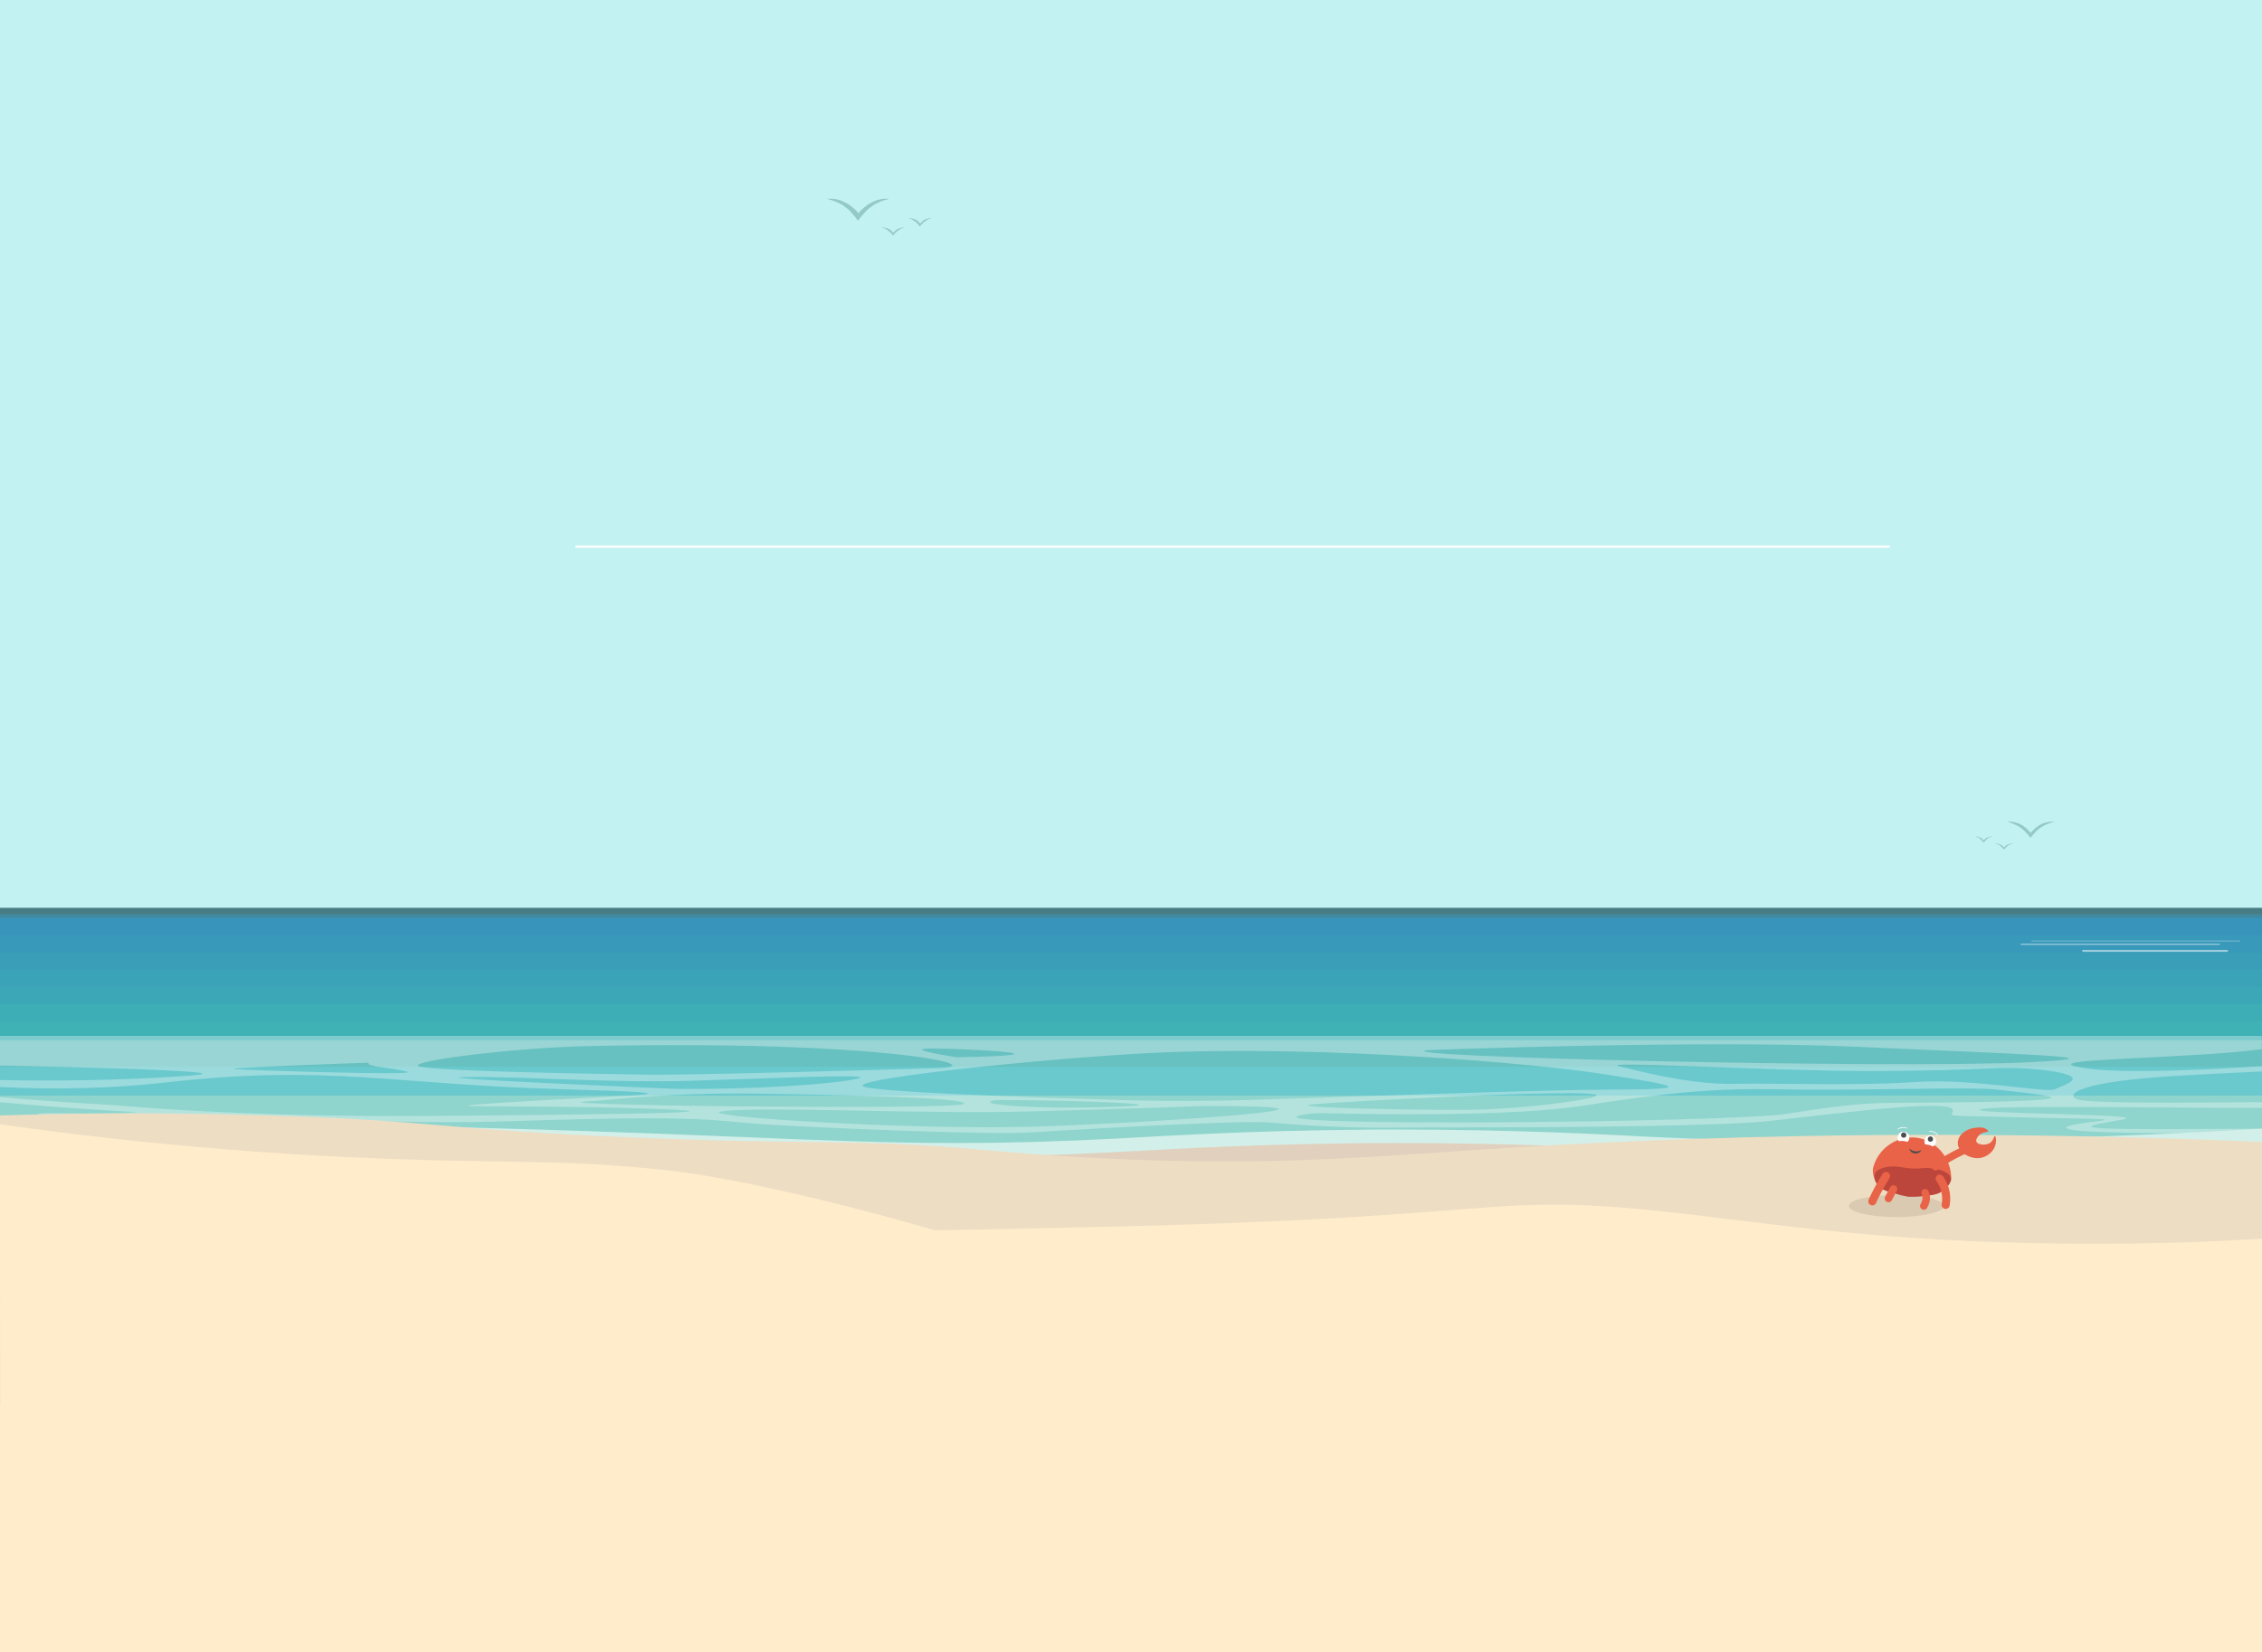 <?xml version="1.0" encoding="utf-8"?>
<!-- Generator: Adobe Illustrator 23.0.1, SVG Export Plug-In . SVG Version: 6.00 Build 0)  -->
<svg version="1.1" id="Layer_1" xmlns="http://www.w3.org/2000/svg" xmlns:xlink="http://www.w3.org/1999/xlink" x="0px" y="0px"
	 viewBox="0 0 1024 748" style="enable-background:new 0 0 1024 748;" xml:space="preserve">
<style type="text/css">
	.st0{fill:#C2F2F2;}
	.st1{fill:#93C9C7;}
	.st2{fill:none;stroke:#FFFFFF;stroke-miterlimit:10;}
	.st3{fill:#68C1C1;}
	.st4{fill:#487C85;}
	.st5{fill:#408BA2;}
	.st6{fill:#3894BB;}
	.st7{fill:#3999BA;}
	.st8{fill:#3A9EB9;}
	.st9{fill:#3BA3B8;}
	.st10{fill:#3CA8B7;}
	.st11{fill:#3DADB6;}
	.st12{fill:#3EB2B5;}
	
		.st13{opacity:0.5;fill:none;stroke:#FFFFFF;stroke-width:0.27;stroke-linecap:round;stroke-miterlimit:10;enable-background:new    ;}
	
		.st14{opacity:0.5;fill:none;stroke:#FFFFFF;stroke-width:0.526;stroke-linecap:round;stroke-miterlimit:10;enable-background:new    ;}
	
		.st15{opacity:0.5;fill:none;stroke:#FFFFFF;stroke-width:0.904;stroke-linecap:round;stroke-miterlimit:10;enable-background:new    ;}
	.st16{fill:#6AC9CD;}
	.st17{fill:#8FD5CD;}
	.st18{opacity:0.33;fill:#FFFFFF;enable-background:new    ;}
	.st19{fill:#E0D0BD;}
	.st20{fill:#D3EFE9;}
	.st21{fill:#EDDDC3;}
	.st22{fill:#FFECCB;}
	.st23{fill:#DACAB2;}
	.st24{fill:#E86348;}
	.st25{fill:#BC453C;}
	.st26{fill:none;stroke:#E86348;stroke-width:3.668;stroke-linecap:round;stroke-miterlimit:10;}
	.st27{fill:none;stroke:#E86348;stroke-width:3.403;stroke-linecap:round;stroke-miterlimit:10;}
	.st28{fill:#FFFFFF;stroke:#FFFFFF;stroke-width:0.306;stroke-miterlimit:10;}
	.st29{fill:#4D4E4E;}
	.st30{fill:none;stroke:#FFFFFF;stroke-width:0.306;stroke-linecap:round;stroke-miterlimit:10;}
</style>
<g id="bg">
	<rect id="sky" class="st0" width="1024" height="748"/>
	<g id="birds">
		<path class="st1" d="M401.9,90h-1c-0.7,0-1.4,0.1-2.1,0.2c-0.3,0.1-0.7,0.2-1,0.2l-1,0.3l-1,0.4c-0.3,0.2-0.7,0.3-1,0.5
			c-0.3,0.2-0.7,0.3-1,0.5c-0.3,0.2-0.7,0.4-1,0.6s-0.6,0.4-0.9,0.7c-0.3,0.2-0.6,0.5-0.9,0.7c-0.3,0.3-0.6,0.5-0.9,0.8
			s-0.5,0.5-0.8,0.8l-0.7,0.8l-0.7-0.8c-0.2-0.3-0.5-0.6-0.8-0.8s-0.5-0.5-0.9-0.8c-0.3-0.3-0.6-0.5-0.9-0.7
			c-0.3-0.3-0.6-0.4-0.9-0.7s-0.6-0.4-1-0.6c-0.3-0.2-0.7-0.4-1-0.5c-0.3-0.2-0.7-0.3-1-0.5l-1-0.4l-1-0.3c-0.3-0.1-0.7-0.2-1-0.2
			c-0.7-0.1-1.4-0.2-2.1-0.2h-1c-0.4,0-0.7,0-1,0l1,0.3l1,0.3l1,0.3l1,0.4l0.9,0.4l0.9,0.4l0.9,0.5c0.3,0.2,0.6,0.3,0.9,0.6l0.8,0.6
			c0.3,0.2,0.5,0.4,0.8,0.6s0.6,0.4,0.8,0.7c0.3,0.2,0.5,0.4,0.7,0.7c0.2,0.2,0.5,0.5,0.7,0.8s0.5,0.5,0.7,0.8l0.7,0.8l0.7,0.9
			l0.6,0.8l0,0l0,0l0,0l0,0l0,0l0,0l0.6-0.8l0.7-0.9l0.7-0.8c0.2-0.3,0.5-0.5,0.7-0.8s0.5-0.5,0.7-0.8c0.2-0.2,0.5-0.5,0.7-0.7
			c0.2-0.2,0.5-0.4,0.8-0.7s0.5-0.4,0.8-0.6s0.5-0.4,0.8-0.6s0.6-0.4,0.9-0.6l0.9-0.5l0.9-0.4c0.3-0.1,0.6-0.3,0.9-0.4l1-0.4l1-0.3
			l1-0.3c0.4-0.1,0.6-0.2,1-0.3C402.6,90,402.3,90,401.9,90z"/>
		<path class="st1" d="M409.4,103H409c-0.3,0-0.5,0-0.8,0.1c-0.1,0-0.2,0.1-0.4,0.1l-0.4,0.1l-0.4,0.1l-0.4,0.2
			c-0.1,0.1-0.2,0.1-0.4,0.2l-0.4,0.2c-0.1,0.1-0.2,0.2-0.3,0.3s-0.2,0.2-0.3,0.3s-0.2,0.2-0.3,0.3c-0.1,0.1-0.2,0.2-0.3,0.3
			l-0.2,0.3l-0.2-0.3c-0.1-0.1-0.2-0.2-0.3-0.3s-0.2-0.2-0.3-0.3s-0.2-0.2-0.3-0.3s-0.2-0.2-0.3-0.3l-0.4-0.2
			c-0.1-0.1-0.2-0.1-0.4-0.2l-0.4-0.2l-0.4-0.1l-0.4-0.1l-0.4-0.1c-0.3,0-0.5-0.1-0.8-0.1h-0.4h-0.4l0.4,0.1l0.4,0.1l0.4,0.1
			l0.4,0.1l0.3,0.2l0.3,0.2l0.3,0.2c0.1,0.1,0.2,0.1,0.3,0.2l0.3,0.2c0.1,0.1,0.2,0.2,0.3,0.2l0.3,0.3c0.1,0.1,0.2,0.2,0.3,0.3
			s0.2,0.2,0.3,0.3s0.2,0.2,0.3,0.3l0.3,0.3l0.2,0.3l0.2,0.3l0,0l0,0l0,0l0.2-0.3l0.2-0.3l0.3-0.3c0.1-0.1,0.2-0.2,0.3-0.3
			s0.2-0.2,0.3-0.3s0.2-0.2,0.3-0.3c0.1-0.1,0.2-0.2,0.3-0.3c0.1-0.1,0.2-0.2,0.3-0.2l0.3-0.2c0.1-0.1,0.2-0.2,0.3-0.2l0.3-0.2
			l0.3-0.2l0.3-0.2l0.4-0.1l0.4-0.1l0.4-0.1l0.4-0.1H409.4z"/>
		<path class="st1" d="M421.5,98.8h-0.4c-0.3,0-0.5,0-0.8,0.1L420,99l-0.4,0.1l-0.4,0.1l-0.4,0.2c-0.1,0.1-0.2,0.1-0.4,0.2l-0.4,0.2
			c-0.1,0.1-0.2,0.2-0.3,0.3s-0.2,0.2-0.3,0.3s-0.2,0.2-0.3,0.3s-0.2,0.2-0.3,0.3l-0.2,0.3l-0.2-0.3c-0.1-0.1-0.2-0.2-0.3-0.3
			c-0.1-0.1-0.2-0.2-0.3-0.3c-0.1-0.1-0.2-0.2-0.3-0.3l-0.3-0.3c-0.1-0.1-0.2-0.2-0.4-0.2c-0.1-0.1-0.2-0.1-0.4-0.2l-0.4-0.2
			l-0.4-0.1l-0.4-0.1c-0.1,0-0.2-0.1-0.4-0.1c-0.3,0-0.5-0.1-0.8-0.1h-0.4h-0.4l0.4,0.1l0.4,0.1l0.4,0.1l0.4,0.2l0.3,0.2l0.3,0.2
			l0.3,0.2c0.1,0.1,0.2,0.1,0.3,0.2l0.3,0.2l0.3,0.2c0.1,0.1,0.2,0.2,0.3,0.3c0.1,0.1,0.2,0.2,0.3,0.3l0.3,0.3
			c0.1,0.1,0.2,0.2,0.3,0.3l0.2,0.3l0.2,0.3l0.2,0.3l0,0l0,0l0,0l0.2-0.3l0.2-0.3l0.3-0.3l0.3-0.3c0.1-0.1,0.2-0.2,0.3-0.3
			s0.2-0.2,0.3-0.3l0.3-0.3l0.3-0.2l0.3-0.2c0.1-0.1,0.2-0.1,0.3-0.2l0.3-0.2l0.3-0.2l0.3-0.2l0.4-0.2l0.4-0.1l0.4-0.1l0.4-0.1
			L421.5,98.8z"/>
	</g>
	<g id="birds-2">
		<path class="st1" d="M909.2,372h0.8c0.5,0,1.1,0.1,1.6,0.2c0.2,0,0.5,0.1,0.8,0.2l0.8,0.2l0.8,0.3l0.8,0.4
			c0.2,0.1,0.5,0.2,0.7,0.4c0.3,0.1,0.5,0.3,0.7,0.5c0.2,0.2,0.5,0.3,0.7,0.5s0.5,0.4,0.7,0.6c0.2,0.2,0.4,0.4,0.6,0.6
			c0.2,0.2,0.4,0.4,0.6,0.6l0.5,0.6l0.5-0.6c0.2-0.2,0.4-0.4,0.6-0.6c0.2-0.2,0.4-0.4,0.6-0.6c0.2-0.2,0.4-0.4,0.7-0.6
			s0.5-0.3,0.7-0.5c0.2-0.2,0.5-0.3,0.7-0.5c0.2-0.1,0.5-0.3,0.7-0.4l0.8-0.4l0.8-0.3l0.8-0.2c0.2,0,0.5-0.1,0.8-0.2
			c0.5-0.1,1.1-0.2,1.6-0.2h0.8c0.3,0,0.5,0,0.8,0l-0.8,0.2l-0.8,0.2l-0.7,0.3L927,373l-0.7,0.3l-0.7,0.3l-0.7,0.4
			c-0.2,0.1-0.4,0.3-0.7,0.4c-0.2,0.2-0.4,0.3-0.6,0.4s-0.4,0.3-0.6,0.5s-0.4,0.3-0.6,0.5c-0.2,0.2-0.4,0.3-0.6,0.5
			c-0.2,0.2-0.4,0.4-0.5,0.6s-0.4,0.4-0.6,0.6l-0.5,0.6l-0.5,0.6l-0.5,0.6v0.1l0,0l0,0v-0.1l-0.5-0.6l-0.5-0.6l-0.5-0.6
			c-0.2-0.2-0.4-0.4-0.6-0.6s-0.4-0.4-0.5-0.6c-0.2-0.2-0.4-0.4-0.6-0.5c-0.2-0.2-0.4-0.3-0.6-0.5s-0.4-0.3-0.6-0.5
			s-0.4-0.3-0.6-0.4c-0.2-0.2-0.4-0.3-0.7-0.4l-0.7-0.4l-0.7-0.3l-0.7-0.3l-0.7-0.3l-0.7-0.3l-0.8-0.2l-0.8-0.2
			C908.7,372,908.9,372,909.2,372z"/>
		<path class="st1" d="M903.5,381.9h0.3c0.2,0,0.4,0,0.6,0.1l0.3,0.1l0.3,0.1l0.3,0.1l0.3,0.1l0.3,0.1l0.3,0.2
			c0.1,0.1,0.2,0.1,0.2,0.2c0.1,0.1,0.2,0.1,0.2,0.2c0.1,0.1,0.2,0.1,0.2,0.2l0.2,0.2l0.2,0.2l0.2-0.2c0.1-0.1,0.1-0.1,0.2-0.2
			l0.2-0.2l0.2-0.2l0.2-0.2c0.1-0.1,0.2-0.1,0.3-0.2c0.1-0.1,0.2-0.1,0.3-0.1l0.3-0.1l0.3-0.1l0.3-0.1l0.3-0.1
			c0.2,0,0.4-0.1,0.6-0.1h0.6l-0.3,0.1l-0.3,0.1l-0.3,0.1l-0.3,0.1l-0.3,0.1l-0.3,0.1l-0.2,0.1l-0.2,0.2l-0.2,0.2
			c-0.1,0.1-0.2,0.1-0.2,0.2c-0.1,0.1-0.2,0.1-0.2,0.2c-0.1,0.1-0.1,0.1-0.2,0.2c-0.1,0.1-0.1,0.1-0.2,0.2s-0.1,0.1-0.2,0.2
			l-0.2,0.2l-0.2,0.2l-0.2,0.2l0,0l0,0l0,0l-0.2-0.2l-0.2-0.2l-0.2-0.2c-0.1-0.1-0.1-0.1-0.2-0.2c-0.1-0.1-0.1-0.1-0.2-0.2l-0.2-0.2
			l-0.2-0.2c-0.1-0.1-0.1-0.1-0.2-0.2l-0.2-0.2l-0.2-0.2l-0.2-0.1l-0.3-0.1l-0.3-0.1l-0.3-0.1l-0.3-0.1l-0.3-0.1l-0.3-0.1
			L903.5,381.9z"/>
		<path class="st1" d="M894.3,378.7h0.3c0.2,0,0.4,0,0.6,0.1l0.3,0.1l0.3,0.1l0.3,0.1l0.3,0.1l0.3,0.1l0.3,0.2l0.2,0.2
			c0.1,0.1,0.2,0.1,0.2,0.2l0.2,0.2l0.2,0.2l0.2,0.2l0.2-0.2c0.1-0.1,0.1-0.2,0.2-0.2l0.2-0.2c0.1-0.1,0.2-0.1,0.2-0.2
			c0.1-0.1,0.2-0.1,0.2-0.2l0.3-0.2l0.3-0.1l0.3-0.1l0.3-0.1l0.3-0.1l0.3-0.1c0.2,0,0.4-0.1,0.6-0.1h0.3h0.3l-0.3,0.1l-0.3,0.1
			l-0.3,0.1l-0.3,0.1l-0.3,0.1l-0.3,0.1l-0.2,0.1l-0.2,0.2c-0.1,0.1-0.2,0.1-0.2,0.2c-0.1,0.1-0.2,0.1-0.2,0.2
			c-0.1,0.1-0.2,0.1-0.2,0.2c-0.1,0.1-0.1,0.1-0.2,0.2c-0.1,0.1-0.1,0.1-0.2,0.2l-0.2,0.2l-0.2,0.2l-0.2,0.2l-0.2,0.2l0,0l-0.2-0.2
			l-0.2-0.2l-0.2-0.2c-0.1-0.1-0.1-0.1-0.2-0.2l-0.2-0.2l-0.2-0.2l-0.2-0.2l-0.2-0.2c-0.1-0.1-0.2-0.1-0.2-0.2l-0.2-0.2l-0.2-0.1
			l-0.3-0.1l-0.3-0.1l-0.3-0.1l-0.3-0.1L894.3,378.7H894H894.3z"/>
	</g>
	<line id="promptLine" class="st2" x1="260.5" y1="247.5" x2="855.5" y2="247.5"/>
</g>
<g id="bg-2">
	<g>
		<g id="oceanBg_2_">
			<rect id="frontColor_2_" y="471" class="st3" width="1024" height="68"/>
			<g id="lowtide_2_">
				<rect y="411" class="st4" width="1024" height="5"/>
				<rect y="413.9" class="st5" width="1024" height="12.1"/>
			</g>
			<g id="lerp_2_">
				<rect y="415.6" class="st6" width="1024" height="11.2"/>
				<rect y="423.4" class="st7" width="1024" height="11.2"/>
				<rect y="431.2" class="st8" width="1024" height="11.2"/>
				<rect y="439" class="st9" width="1024" height="11.2"/>
				<rect y="446.8" class="st10" width="1024" height="11.2"/>
				<rect y="454.6" class="st11" width="1024" height="11.2"/>
				<rect y="462.4" class="st12" width="1024" height="11.2"/>
			</g>
			<g id="highlights_2_">
				<line class="st13" x1="919.7" y1="426" x2="1014" y2="426"/>
				<line class="st14" x1="915" y1="427.5" x2="1004.7" y2="427.5"/>
				<line class="st15" x1="943" y1="430.5" x2="1008.2" y2="430.5"/>
			</g>
		</g>
		<rect id="frontColor-2_2_" y="471" class="st3" width="1024" height="68"/>
		<rect id="mid-ocean" y="483" class="st16" width="1024" height="75"/>
		<rect id="front-ocean" y="496" class="st17" width="1024" height="62"/>
		<path id="foam" class="st18" d="M943.8,483.6c17.9,2.8,60.6,0.4,80.2-0.9v2.4c-13.2,0.6-26,1.2-37.5,1.9
			c-46.9,2.7-51.3,8.7-46.3,10.7c4.1,1.7,38.6,1.7,83.9,1.3v2.6h-6.6c-37.1,0-116.1-1.4-121.1,0.7s78.4,2,64.8,4.5
			s-30.3,4.5,15.4,4.4c12.4,0,29.4-0.1,47.4-0.2v1.5c-32.4,0.9-71.9,0.6-83.7-0.7c-9.1-1-4.9-2.5,7.3-3.9c15.4-1.8-4.4-1.2-39.4-2.2
			c-30.7-0.8-24.1-0.1-24.1-3c0-6.5-75.2,4.6-91,5.5c-51.6,2.8-137,2-161.9,2.3c-18.8,0.2-37.6-0.6-56.3-2.3
			c-13.9-1.2-88.5,3.3-109,4.5c-20.5,1.2-101.4-2.4-121.9-3.8c-20.5-1.5-25.4-4.2-112.6-1.3c-28.2,0.9-49.2,0.1-78-0.1
			c-20.2-0.1-39.9-1-65.7-2.4c-4,0.8-18.8,0.5-42,0.5c-26.8,0.1-7.6,0.8-1.2,3.8c5,2.3-29.4,0.9-44.4,0.2v-2.2l12.8,0.6
			c21.2,1.1,17.6,0.4,7.4-2.3s6-1.4,26.1-1.6c7.1,0,12.2-0.3,15.8-0.6L51,502.9c-23.2-1.4-40-2.9-51-3.9v-2.3
			c24.3,2.2,52.6,3.7,52.6,3.7s57.4,5.7,148.2,4.8c90.8-0.8,144.5-1.6,88.9-3.4c-55.6-1.8-106.9,0.3-58.7-2.8
			c48.2-3.1,100.1-3.7,22.9-5.9s-105-11.2-177.3-3.2c-25.4,2.9-51.1,3.6-76.7,2.2v-3.1c21.5,0.4,53,0.4,86.1-2
			c28.1-2-53.7-4-86.1-4.6V469h1024v6C989.3,479.6,915.7,479.2,943.8,483.6z M646.6,475.4c-25.5,3,209.6,8.6,272.5,5.5
			c47-2.3-7-3.7-78.7-7C770.4,470.7,646.6,475.4,646.6,475.4L646.6,475.4z M726.7,486.4c-32.9-5.2-125.4-12.8-198.6-10
			c-44.3,1.7-141.2,11.5-137.5,15.3c2.7,2.7,77.1,5.2,119,6.4c18.5,0.5,37.2,0.5,55.7-0.1c53.6-1.7,132.6-4.6,165.1-4.7
			C768.4,493.2,759.6,491.6,726.7,486.4L726.7,486.4z M595,499.9c-15.6,1.5,38.5,2.6,65.8,2.6c17.6-0.1,35.2-1.5,52.7-4.2
			C761.3,490.5,610.6,498.5,595,499.9z M452.5,498c-4.2,0-5.9,1.2-2.3,1.8c8.5,1.2,25.7,2.4,59.3,1.1
			C530.1,500,497.6,498.3,452.5,498z M433.3,478.7c57.9-1.2,2.4-4.1-11.7-4C407.5,474.8,433.3,478.7,433.3,478.7z M184.3,485.2
			c-6.2-1.8-19.4-2.3-17.2-4.1c0,0-71.3,2.4-60.3,3C117.8,484.7,190.5,487,184.3,485.2z M291.1,486.5c15.1,0.5,106.7-2.1,133.3-2.9
			c26.6-0.8-25.1-12.9-158.2-10c-30.9,0.6-79.6,6.4-77,9C191.8,485.2,291.1,486.5,291.1,486.5z M306.5,493
			c34.7,0.3,70.6-2.1,81.5-4.6c10.9-2.5-38.5-0.2-75,0.9c-36.2,1.1-72-1.9-100.9-1.7C183.2,487.9,306.5,493,306.5,493z M270.1,498.4
			c-48.6,1.9,163,4.3,166.3,1.4s-58.8-4.2-96.4-4.7C316.7,494.9,293.3,496,270.1,498.4L270.1,498.4z M545.4,500.7
			c0,0-33.4,1.3-79.7,2.5c-46.3,1.3-117.3-2.3-137.7-0.2s85.8,9,142.6,7C527.5,508.1,633.1,500.7,545.4,500.7z M898.7,498.9
			c51.5-1.1,25.1-3.3,5.4-5.6c-11.9-1.4-64.6,0.6-97-0.1s-54.2,1.8-91.3,7.5c-31.5,4.9-96.2,3.8-114.8,3.3c-4-0.2-8,0.1-11.9,0.8
			c-26.9,5.6,194.3,3.4,219.5-0.5C851.3,497.6,846.8,499.9,898.7,498.9L898.7,498.9z M930.4,493.1c3.8-2,17-5.4-2.5-8.3
			c-8.8-1.2-17.7-1.6-26.6-1.1c-10.7,0.5-30.1,1.2-56.5,1.2c-41.4,0-122.8-4.8-111.7-2.1c11.2,2.7,32.7,8.3,52.2,7.9
			s54.1,1,81.4-0.8S926.3,495.1,930.4,493.1L930.4,493.1z"/>
		<g id="beach_2_">
			<g id="beachBg_2_">
				<g>
					<path class="st19" d="M1021,568.5v-54.3c-65.8,3.8-126.7,5.6-180.9,5.6c-34.6,0-67.3-0.8-97.2-2.3l-3.2-0.2
						c-16.7-0.9-55.7-2.9-107.3-2.9c-6.1,0-12.2,0-18.2,0.1c-44.5,0.4-76.2,2.2-99.3,3.5l-9.6,0.5c-25.8,1.4-48.4,2-71.4,2
						c-31.6,0-61.4-1.2-99.1-2.8c-39.6-1.6-89-3.6-159.2-5c-45.4-0.9-92-1.3-138.3-1.3c-11.3,0-22.8,0-34.1,0.1v57H1021z"/>
					<path class="st20" d="M37.1,508.4v6c-10.3,0-20.7,0.1-31.1,0.1v51h1012v-48.1c-64.7,3.6-124.5,5.5-177.9,5.5
						c-34.7,0-67.5-0.8-97.4-2.3l-3.2-0.2c-16.7-0.9-55.6-2.9-107.2-2.9c-6,0-12.2,0-18.2,0.1c-44.5,0.5-76.1,2.2-99.2,3.5l-9.6,0.5
						c-25.8,1.4-48.6,2-71.6,2c-31.6,0-61.5-1.2-99.3-2.8c-39.6-1.6-89-3.6-159.1-5c-45.4-0.9-91.9-1.3-138.2-1.3V508.4 M37.1,508.4
						c57.4,0,104.7,0.7,138.4,1.3c137,2.7,193.6,7.8,258.3,7.8c21.7,0,44.4-0.6,71.3-2c22.6-1.2,57.6-3.5,109-4
						c6.3-0.1,12.4-0.1,18.3-0.1c55.2,0,95.4,2.3,110.7,3.1c25.8,1.3,57.7,2.3,97.1,2.3c48.9,0,109.4-1.5,183.9-5.8v60.5H0v-63
						C12.8,508.5,25.2,508.4,37.1,508.4L37.1,508.4z"/>
				</g>
				<path class="st21" d="M0,505c26.8-0.8,69.5-1.6,122,0c73.1,2.2,77.4,6.4,165,10c84.1,3.5,101.1,0.5,156.9,5.5
					c9.7,0.9,34.6,3.2,68.6,4.5c97.2,3.5,127.8-5.1,255.2-9.4c59-2,147.1-3.3,256.2,1.4v142H0V505z"/>
			</g>
			<g id="beachFg_2_">
				<path class="st22" d="M1024,560.8V748H0V636h0.1L0,566.5l0,0V509c68.3,9.7,137.1,15.2,206,16.5c26,0.5,43.1,0.5,63.3,1.6
					c0,0,15,0.9,28.8,2.3c26.4,2.6,70.8,11.9,125.2,27.6c20.6-0.4,43.3-0.8,68.5-1.4c190.6-3.9,180-15.6,259.5-7.3
					c44.9,4.7,89.7,12.8,167.8,14.5C963.5,563.8,999.9,562.3,1024,560.8z"/>
			</g>
		</g>
		<ellipse id="shadow" class="st23" cx="858.5" cy="546" rx="21.5" ry="5"/>
		<g id="crab">
			<g>
				<path class="st24" d="M878.3,539.9c-1.5,0.8-3,1-6,1.3c-2.8,0.4-5.7,0.4-8.5,0c-2.8-0.5-5.5-1.3-8.1-2.4c-3-1.1-4.5-1.7-5.5-2.7
					c-1.8-2-2.6-4.6-2.3-7.2c2.1-8.5,10-14.4,18.8-13.9c9.3,0.7,16.9,9.1,16.6,19.1C882.5,536.5,880.7,538.6,878.3,539.9z"/>
				<path class="st25" d="M878.8,539.5c-1.9,1.2-3.6,1.5-6.8,1.9c-2.8,0.4-5.5,0.5-8.3,0.4c-3.1-0.6-5.7-1.3-7.6-1.9
					c-3.8-1.2-4.8-1.8-5.5-2.6c-1.3-1.4-2.7-4-1.8-6c0.1-0.1,0.1-0.3,0.2-0.4c1.7-2.3,5.8-2.7,7.4-2.8c3.8-0.1,4.3,0.6,8.7,0.9
					c5.1,0.3,5.3-0.6,9.9,0c1.7,0.2,6.5,1.1,8,3.8c0.1,0.1,0.1,0.2,0.1,0.4C883.7,535.5,880.7,538.3,878.8,539.5z"/>
			</g>
			<path class="st26" d="M880.8,545.5c0.4-2.4,0.3-4.9-0.4-7.2c-0.5-1.7-1.3-3.3-2.3-4.7"/>
			<path class="st26" d="M847.6,543.9c0.7-1.6,1.5-3.2,2.4-4.9c1.3-2.4,2.5-4.6,3.8-6.6"/>
			<path class="st27" d="M870.9,546c0.7-1.1,1.1-2.4,1.1-3.8c0-0.7-0.2-1.5-0.5-2.2"/>
			<path class="st27" d="M854.9,542.6l2.3-4.3"/>
			<g>
				<circle class="st28" cx="861.7" cy="515" r="2.5"/>
				<circle class="st29" cx="861.8" cy="513.9" r="1.2"/>
				
					<ellipse transform="matrix(5.704123e-02 -0.998 0.998 5.704123e-02 295.878 1348.113)" class="st24" cx="861.6" cy="517.4" rx="1.2" ry="2.8"/>
				<path id="L_brow_2_" class="st30" d="M863.2,510.8c-0.6-0.3-1.3-0.4-2-0.3c-0.7,0-1.4,0.3-2,0.7"/>
			</g>
			<g>
				<path id="L_brow-2_2_" class="st30" d="M873.4,512.3c0.7-0.1,1.4,0,2,0.2c0.7,0.2,1.3,0.7,1.7,1.2"/>
				<circle class="st28" cx="873.8" cy="516.7" r="2.5"/>
				<circle class="st29" cx="873.9" cy="515.7" r="1.2"/>
				
					<ellipse transform="matrix(0.229 -0.973 0.973 0.229 167.857 1250.143)" class="st24" cx="873.1" cy="519.1" rx="1.2" ry="2.8"/>
			</g>
			<g id="mouth_2_">
				<path class="st29" d="M869.6,520.8c-1.8,0.9-3.9,0.6-5.3-0.9l0,0l0,0l0,0c0.2,1.2,1.2,2.1,2.4,2.3c0.6,0.1,1.2,0,1.7-0.2
					c0.6-0.2,1-0.6,1.3-1.1 M869.6,520.8L869.6,520.8z"/>
			</g>
			<g>
				<path class="st24" d="M886.3,517.9c0.2,3.8,5.5,6.9,9.9,6.4c2.8-0.4,5.3-2.1,6.6-4.6c1.2-2.4,0.8-5.3,0.3-5.4s-0.5,2-2.2,3.1
					c-2,1.4-5.6,0.9-6.2-0.5c-0.4-1,0.7-2.7,1.9-3.5c1.6-1.1,3.3-0.7,3.4-1.2c0.1-0.5-1.1-1.3-2.2-1.6c-0.8-0.2-1.7-0.2-2.5-0.1
					C890.1,510.7,886,514,886.3,517.9z"/>
				<path class="st27" d="M889.2,520.7c-2.4,1.1-4.7,2.3-7,3.6c-2.2,1.3-4.3,2.6-6,3.9"/>
			</g>
		</g>
	</g>
</g>
</svg>
